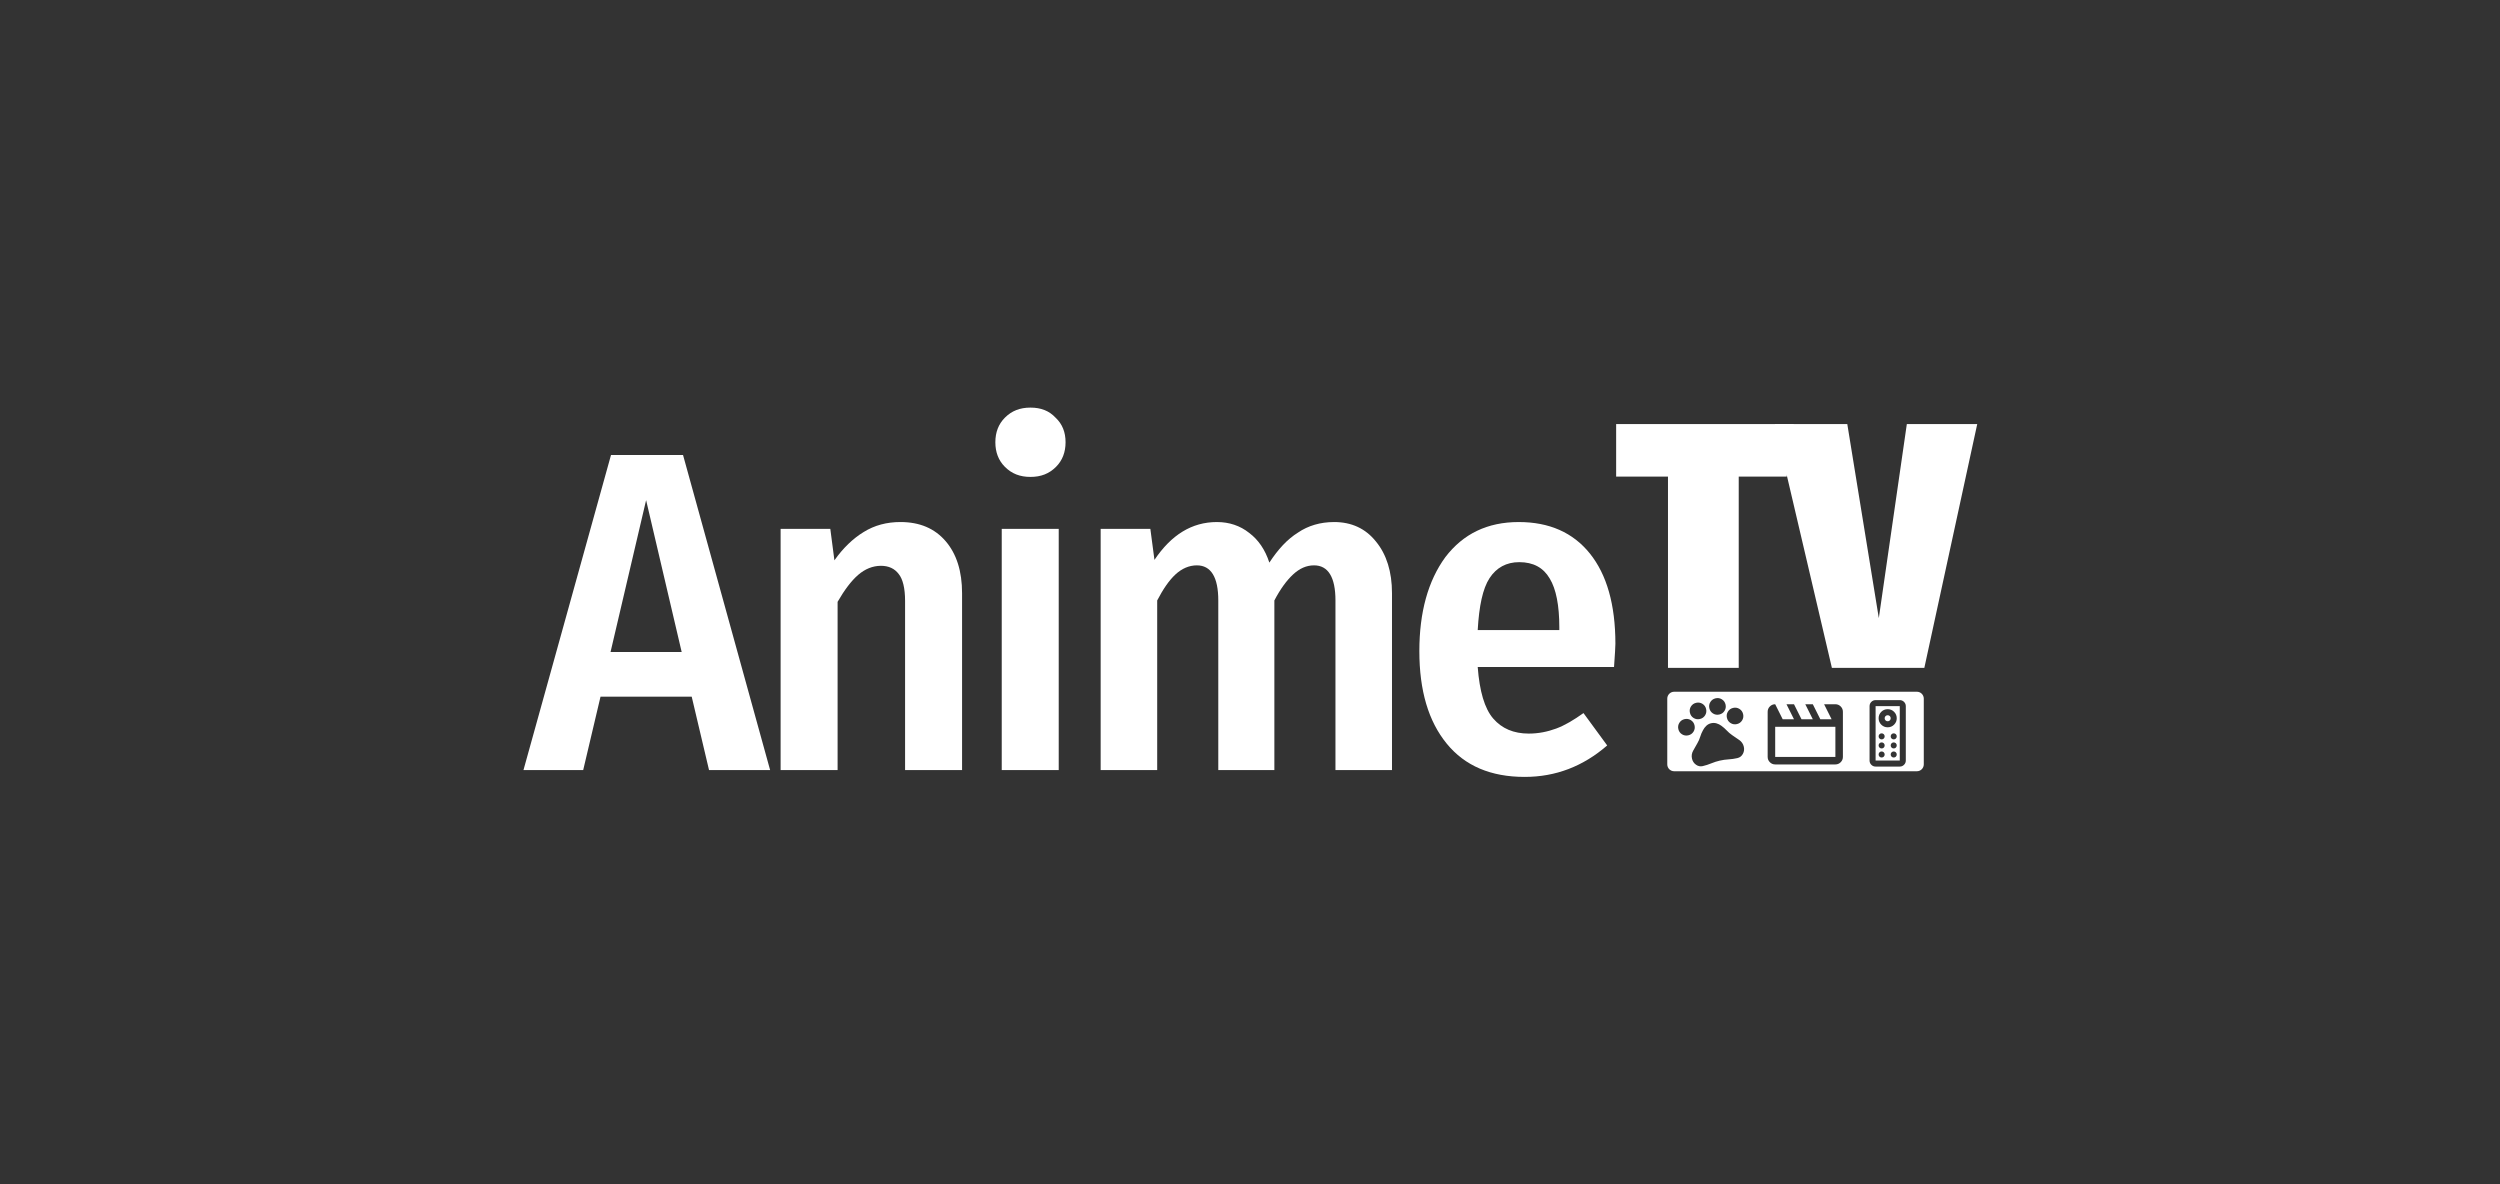 <?xml version="1.0" encoding="UTF-8" standalone="no"?><!DOCTYPE svg PUBLIC "-//W3C//DTD SVG 1.1//EN"
    "http://www.w3.org/Graphics/SVG/1.1/DTD/svg11.dtd">
<svg style="fill-rule:evenodd;clip-rule:evenodd;stroke-linejoin:round;stroke-miterlimit:2;" height="100%" version="1.1" viewBox="0 0 3800 1800"
    width="100%" xmlns="http://www.w3.org/2000/svg"
    xml:space="preserve">
    <rect x="0" y="0" width="3800" height="1800" fill="#333333" stroke="none"/>
    <g transform="matrix(0.756,0,0,0.756,477.396,299.232)">
        <g transform="matrix(1,0,0,1,-172.083,317.882)">
            <g transform="matrix(916.667,0,0,916.667,595.833,834.58)">
                <path
                    style="fill:#fff;fill-rule:nonzero;"
                    d="M0.404,-0l-0.038,-0.161l-0.2,0l-0.038,0.161l-0.131,-0l0.192,-0.691l0.158,0l0.191,0.691l-0.134,-0Zm-0.216,-0.259l0.156,0l-0.078,-0.333l-0.078,0.333Z" />
            </g>
            <g transform="matrix(916.667,0,0,916.667,1049.58,834.58)">
                <path
                    style="fill:#fff;fill-rule:nonzero;"
                    d="M0.329,-0.544c0.042,0 0.075,0.014 0.099,0.042c0.024,0.028 0.036,0.066 0.036,0.114l-0,0.388l-0.125,-0l-0,-0.371c-0,-0.028 -0.005,-0.048 -0.014,-0.059c-0.009,-0.012 -0.022,-0.018 -0.039,-0.018c-0.018,0 -0.035,0.007 -0.05,0.02c-0.015,0.013 -0.03,0.033 -0.045,0.059l-0,0.369l-0.125,-0l-0,-0.529l0.109,0l0.009,0.069c0.019,-0.027 0.041,-0.048 0.064,-0.062c0.024,-0.015 0.051,-0.022 0.081,-0.022Z" />
            </g>
            <g transform="matrix(916.667,0,0,916.667,1494.17,834.58)">
                <path
                    style="fill:#fff;fill-rule:nonzero;"
                    d="M0.191,-0.529l0,0.529l-0.125,-0l0,-0.529l0.125,0Zm-0.062,-0.266c0.023,0 0.041,0.007 0.055,0.022c0.015,0.014 0.022,0.032 0.022,0.054c0,0.022 -0.007,0.04 -0.021,0.054c-0.015,0.015 -0.033,0.022 -0.056,0.022c-0.023,-0 -0.041,-0.007 -0.056,-0.022c-0.014,-0.014 -0.021,-0.032 -0.021,-0.054c-0,-0.022 0.007,-0.04 0.021,-0.054c0.015,-0.015 0.033,-0.022 0.056,-0.022Z" />
            </g>
            <g transform="matrix(916.667,0,0,916.667,1693.08,834.58)">
                <path
                    style="fill:#fff;fill-rule:nonzero;"
                    d="M0.578,-0.544c0.038,0 0.069,0.014 0.092,0.043c0.023,0.028 0.035,0.066 0.035,0.113l0,0.388l-0.124,-0l0,-0.372c0,-0.051 -0.016,-0.077 -0.047,-0.077c-0.017,0 -0.032,0.007 -0.046,0.02c-0.014,0.013 -0.028,0.032 -0.041,0.057l0,0.372l-0.123,-0l0,-0.372c0,-0.051 -0.016,-0.077 -0.047,-0.077c-0.017,0 -0.033,0.007 -0.047,0.02c-0.014,0.013 -0.027,0.032 -0.04,0.057l0,0.372l-0.124,-0l0,-0.529l0.109,0l0.009,0.068c0.037,-0.055 0.082,-0.083 0.137,-0.083c0.027,0 0.051,0.008 0.071,0.024c0.02,0.015 0.035,0.037 0.044,0.065c0.019,-0.029 0.039,-0.051 0.063,-0.066c0.022,-0.015 0.049,-0.023 0.079,-0.023Z" />
            </g>
            <g transform="matrix(916.667,0,0,916.667,2359.5,834.58)">
                <path
                    style="fill:#fff;fill-rule:nonzero;"
                    d="M0.468,-0.277c0,0.006 -0.001,0.023 -0.003,0.051l-0.299,0c0.004,0.053 0.015,0.091 0.034,0.113c0.019,0.022 0.045,0.033 0.078,0.033c0.021,0 0.041,-0.004 0.06,-0.011c0.019,-0.007 0.039,-0.019 0.06,-0.034l0.052,0.071c-0.053,0.046 -0.113,0.069 -0.181,0.069c-0.074,-0 -0.131,-0.024 -0.171,-0.073c-0.04,-0.049 -0.06,-0.116 -0.06,-0.203c-0,-0.085 0.019,-0.154 0.057,-0.206c0.039,-0.051 0.092,-0.077 0.161,-0.077c0.067,0 0.119,0.023 0.156,0.069c0.037,0.046 0.056,0.112 0.056,0.198Zm-0.123,-0.036c-0,-0.048 -0.007,-0.084 -0.021,-0.107c-0.014,-0.024 -0.036,-0.036 -0.067,-0.036c-0.028,0 -0.05,0.012 -0.065,0.035c-0.015,0.023 -0.023,0.061 -0.026,0.114l0.179,0l0,-0.006Z" />
            </g>
        </g>
        <g transform="matrix(1,0,0,1,2019.97,112.347)">
            <g transform="matrix(704.167,0,0,704.167,595.833,834.58)">
                <path
                    style="fill:#fff;fill-rule:nonzero;"
                    d="M0.51,-0.696l-0.02,0.15l-0.137,0l0,0.546l-0.202,-0l0,-0.546l-0.148,0l0,-0.15l0.507,0Z" />
            </g>
            <g transform="matrix(704.167,0,0,704.167,932.424,834.58)">
                <path
                    style="fill:#fff;fill-rule:nonzero;"
                    d="M0.556,-0.696l-0.151,0.696l-0.264,-0l-0.163,-0.696l0.207,0l0.09,0.554l0.08,-0.554l0.201,0Z" />
            </g>
        </g>
        <g transform="matrix(1.323,0,0,1.323,-767.32,-286.074)">
            <path
                style="fill:#fff;"
                d="M3026.28,978.772c0,-5.78 -4.692,-10.472 -10.472,-10.472l-368.884,0c-5.78,0 -10.472,4.692 -10.472,10.472l-0,99.895c-0,5.78 4.692,10.472 10.472,10.472l368.884,-0c5.78,-0 10.472,-4.692 10.472,-10.472l0,-99.895Zm-73.233,103.258c-2.525,-0 -4.686,-0.899 -6.484,-2.697c-1.798,-1.798 -2.697,-3.96 -2.697,-6.485l-0,-82.632c-0,-2.525 0.899,-4.687 2.697,-6.485c1.798,-1.798 3.959,-2.697 6.484,-2.697l36.726,0c2.525,0 4.686,0.899 6.484,2.697c1.798,1.798 2.697,3.96 2.697,6.485l0,82.632c0,2.525 -0.899,4.687 -2.697,6.485c-1.798,1.798 -3.959,2.697 -6.484,2.697l-36.726,-0Zm-262.666,-0.719c-3.691,0.853 -7.115,0.154 -10.271,-2.098c-3.157,-2.251 -5.181,-5.305 -6.072,-9.16c-0.986,-4.266 -0.393,-8.335 1.779,-12.208c2.173,-3.872 4.334,-7.699 6.484,-11.48c1.791,-3.093 3.202,-6.336 4.232,-9.729c1.031,-3.392 2.432,-6.676 4.204,-9.851c1.312,-2.55 2.996,-4.798 5.052,-6.742c2.057,-1.945 4.479,-3.24 7.269,-3.885c2.789,-0.644 5.524,-0.586 8.207,0.177c2.682,0.762 5.172,2.001 7.47,3.717c2.904,2.094 5.589,4.455 8.054,7.082c2.466,2.627 5.192,4.979 8.177,7.054c3.592,2.453 7.214,4.943 10.866,7.469c3.652,2.526 5.971,5.921 6.957,10.187c0.892,3.856 0.414,7.488 -1.434,10.896c-1.848,3.409 -4.617,5.54 -8.309,6.394c-4.429,1.024 -8.903,1.669 -13.422,1.936c-4.518,0.267 -8.992,0.913 -13.422,1.937c-4.43,1.024 -8.733,2.408 -12.91,4.152c-4.177,1.743 -8.481,3.127 -12.911,4.152Zm110.076,-94.009l11.435,22.869l17.152,0l-11.434,-22.869l11.434,-0l11.435,22.869l17.152,0l-11.435,-22.869l11.435,-0l11.435,22.869l17.152,0l-11.435,-22.869l17.152,-0c3.145,-0 5.836,1.12 8.076,3.359c2.239,2.239 3.359,4.931 3.359,8.076l-0,68.608c-0,3.144 -1.12,5.836 -3.359,8.076c-2.24,2.239 -4.931,3.359 -8.076,3.359l-91.478,-0c-3.144,-0 -5.836,-1.12 -8.075,-3.359c-2.24,-2.24 -3.359,-4.932 -3.359,-8.076l-0,-68.608c-0,-3.145 1.119,-5.837 3.359,-8.076c2.239,-2.239 4.931,-3.359 8.075,-3.359Zm152.59,85.546l36.726,0l-0,-82.632l-36.726,-0l0,82.632Zm9.181,-4.59c1.301,-0 2.391,-0.44 3.271,-1.32c0.88,-0.88 1.32,-1.97 1.32,-3.271c0,-1.301 -0.44,-2.391 -1.32,-3.271c-0.88,-0.88 -1.97,-1.32 -3.271,-1.32c-1.3,0 -2.391,0.44 -3.27,1.32c-0.88,0.88 -1.32,1.97 -1.32,3.271c-0,1.301 0.44,2.391 1.32,3.271c0.879,0.88 1.97,1.32 3.27,1.32Zm18.363,-0c1.301,-0 2.391,-0.44 3.271,-1.32c0.88,-0.88 1.32,-1.97 1.32,-3.271c-0,-1.301 -0.44,-2.391 -1.32,-3.271c-0.88,-0.88 -1.97,-1.32 -3.271,-1.32c-1.3,0 -2.391,0.44 -3.271,1.32c-0.88,0.88 -1.319,1.97 -1.319,3.271c-0,1.301 0.439,2.391 1.319,3.271c0.88,0.88 1.971,1.32 3.271,1.32Zm-180.134,-46.652l0,45.739l91.478,-0l0,-45.739l-91.478,0Zm161.771,32.88c1.301,-0 2.391,-0.44 3.271,-1.32c0.88,-0.88 1.32,-1.97 1.32,-3.271c0,-1.301 -0.44,-2.391 -1.32,-3.271c-0.88,-0.88 -1.97,-1.32 -3.271,-1.32c-1.3,0 -2.391,0.44 -3.27,1.32c-0.88,0.88 -1.32,1.97 -1.32,3.271c-0,1.301 0.44,2.391 1.32,3.271c0.879,0.88 1.97,1.32 3.27,1.32Zm18.363,-0c1.301,-0 2.391,-0.44 3.271,-1.32c0.88,-0.88 1.32,-1.97 1.32,-3.271c-0,-1.301 -0.44,-2.391 -1.32,-3.271c-0.88,-0.88 -1.97,-1.32 -3.271,-1.32c-1.3,0 -2.391,0.44 -3.271,1.32c-0.88,0.88 -1.319,1.97 -1.319,3.271c-0,1.301 0.439,2.391 1.319,3.271c0.88,0.88 1.971,1.32 3.271,1.32Zm-18.363,-13.773c1.301,0 2.391,-0.44 3.271,-1.319c0.88,-0.88 1.32,-1.971 1.32,-3.271c0,-1.301 -0.44,-2.391 -1.32,-3.271c-0.88,-0.88 -1.97,-1.32 -3.271,-1.32c-1.3,0 -2.391,0.44 -3.27,1.32c-0.88,0.88 -1.32,1.97 -1.32,3.271c-0,1.3 0.44,2.391 1.32,3.271c0.879,0.879 1.97,1.319 3.27,1.319Zm18.363,0c1.301,0 2.391,-0.44 3.271,-1.319c0.88,-0.88 1.32,-1.971 1.32,-3.271c-0,-1.301 -0.44,-2.391 -1.32,-3.271c-0.88,-0.88 -1.97,-1.32 -3.271,-1.32c-1.3,0 -2.391,0.44 -3.271,1.32c-0.88,0.88 -1.319,1.97 -1.319,3.271c-0,1.3 0.439,2.391 1.319,3.271c0.88,0.879 1.971,1.319 3.271,1.319Zm-312.172,-6.175c-3.446,0.796 -6.633,0.28 -9.562,-1.549c-2.929,-1.829 -4.791,-4.466 -5.588,-7.911c-0.797,-3.446 -0.281,-6.633 1.548,-9.562c1.829,-2.929 4.466,-4.792 7.912,-5.588c3.445,-0.797 6.632,-0.281 9.561,1.548c2.929,1.829 4.792,4.466 5.589,7.912c0.796,3.445 0.28,6.632 -1.549,9.561c-1.829,2.929 -4.466,4.792 -7.911,5.589Zm302.991,-12.187c3.825,-0 7.077,-1.339 9.755,-4.017c2.678,-2.678 4.017,-5.93 4.017,-9.756c-0,-3.825 -1.339,-7.077 -4.017,-9.755c-2.678,-2.678 -5.93,-4.017 -9.755,-4.017c-3.826,0 -7.078,1.339 -9.755,4.017c-2.678,2.678 -4.017,5.93 -4.017,9.755c-0,3.826 1.339,7.078 4.017,9.756c2.677,2.678 5.929,4.017 9.755,4.017Zm-229.162,-4.884c-3.445,0.797 -6.632,0.281 -9.561,-1.548c-2.929,-1.829 -4.792,-4.466 -5.589,-7.912c-0.796,-3.445 -0.28,-6.632 1.549,-9.561c1.829,-2.929 4.466,-4.792 7.911,-5.589c3.446,-0.796 6.633,-0.28 9.562,1.549c2.929,1.829 4.792,4.466 5.588,7.911c0.797,3.446 0.281,6.633 -1.548,9.562c-1.829,2.929 -4.466,4.792 -7.912,5.588Zm229.162,-4.298c-1.301,0 -2.391,-0.44 -3.271,-1.32c-0.88,-0.88 -1.32,-1.97 -1.32,-3.271c0,-1.3 0.44,-2.391 1.32,-3.27c0.88,-0.88 1.97,-1.32 3.271,-1.32c1.301,-0 2.391,0.44 3.271,1.32c0.88,0.879 1.32,1.97 1.32,3.27c-0,1.301 -0.44,2.391 -1.32,3.271c-0.88,0.88 -1.97,1.32 -3.271,1.32Zm-285.394,-3.44c-3.446,0.796 -6.633,0.28 -9.562,-1.549c-2.929,-1.829 -4.792,-4.466 -5.588,-7.911c-0.797,-3.446 -0.281,-6.633 1.548,-9.562c1.829,-2.929 4.466,-4.792 7.911,-5.588c3.446,-0.797 6.633,-0.281 9.562,1.548c2.929,1.829 4.792,4.466 5.588,7.912c0.797,3.445 0.281,6.632 -1.548,9.561c-1.829,2.929 -4.466,4.792 -7.911,5.589Zm29.531,-6.829c-3.445,0.797 -6.632,0.281 -9.561,-1.548c-2.929,-1.829 -4.792,-4.466 -5.589,-7.911c-0.796,-3.446 -0.28,-6.633 1.549,-9.562c1.829,-2.929 4.466,-4.792 7.911,-5.588c3.446,-0.797 6.633,-0.281 9.562,1.548c2.929,1.829 4.792,4.466 5.588,7.911c0.797,3.446 0.281,6.633 -1.548,9.562c-1.829,2.929 -4.466,4.792 -7.912,5.588Z" />
        </g>
    </g>
</svg>
